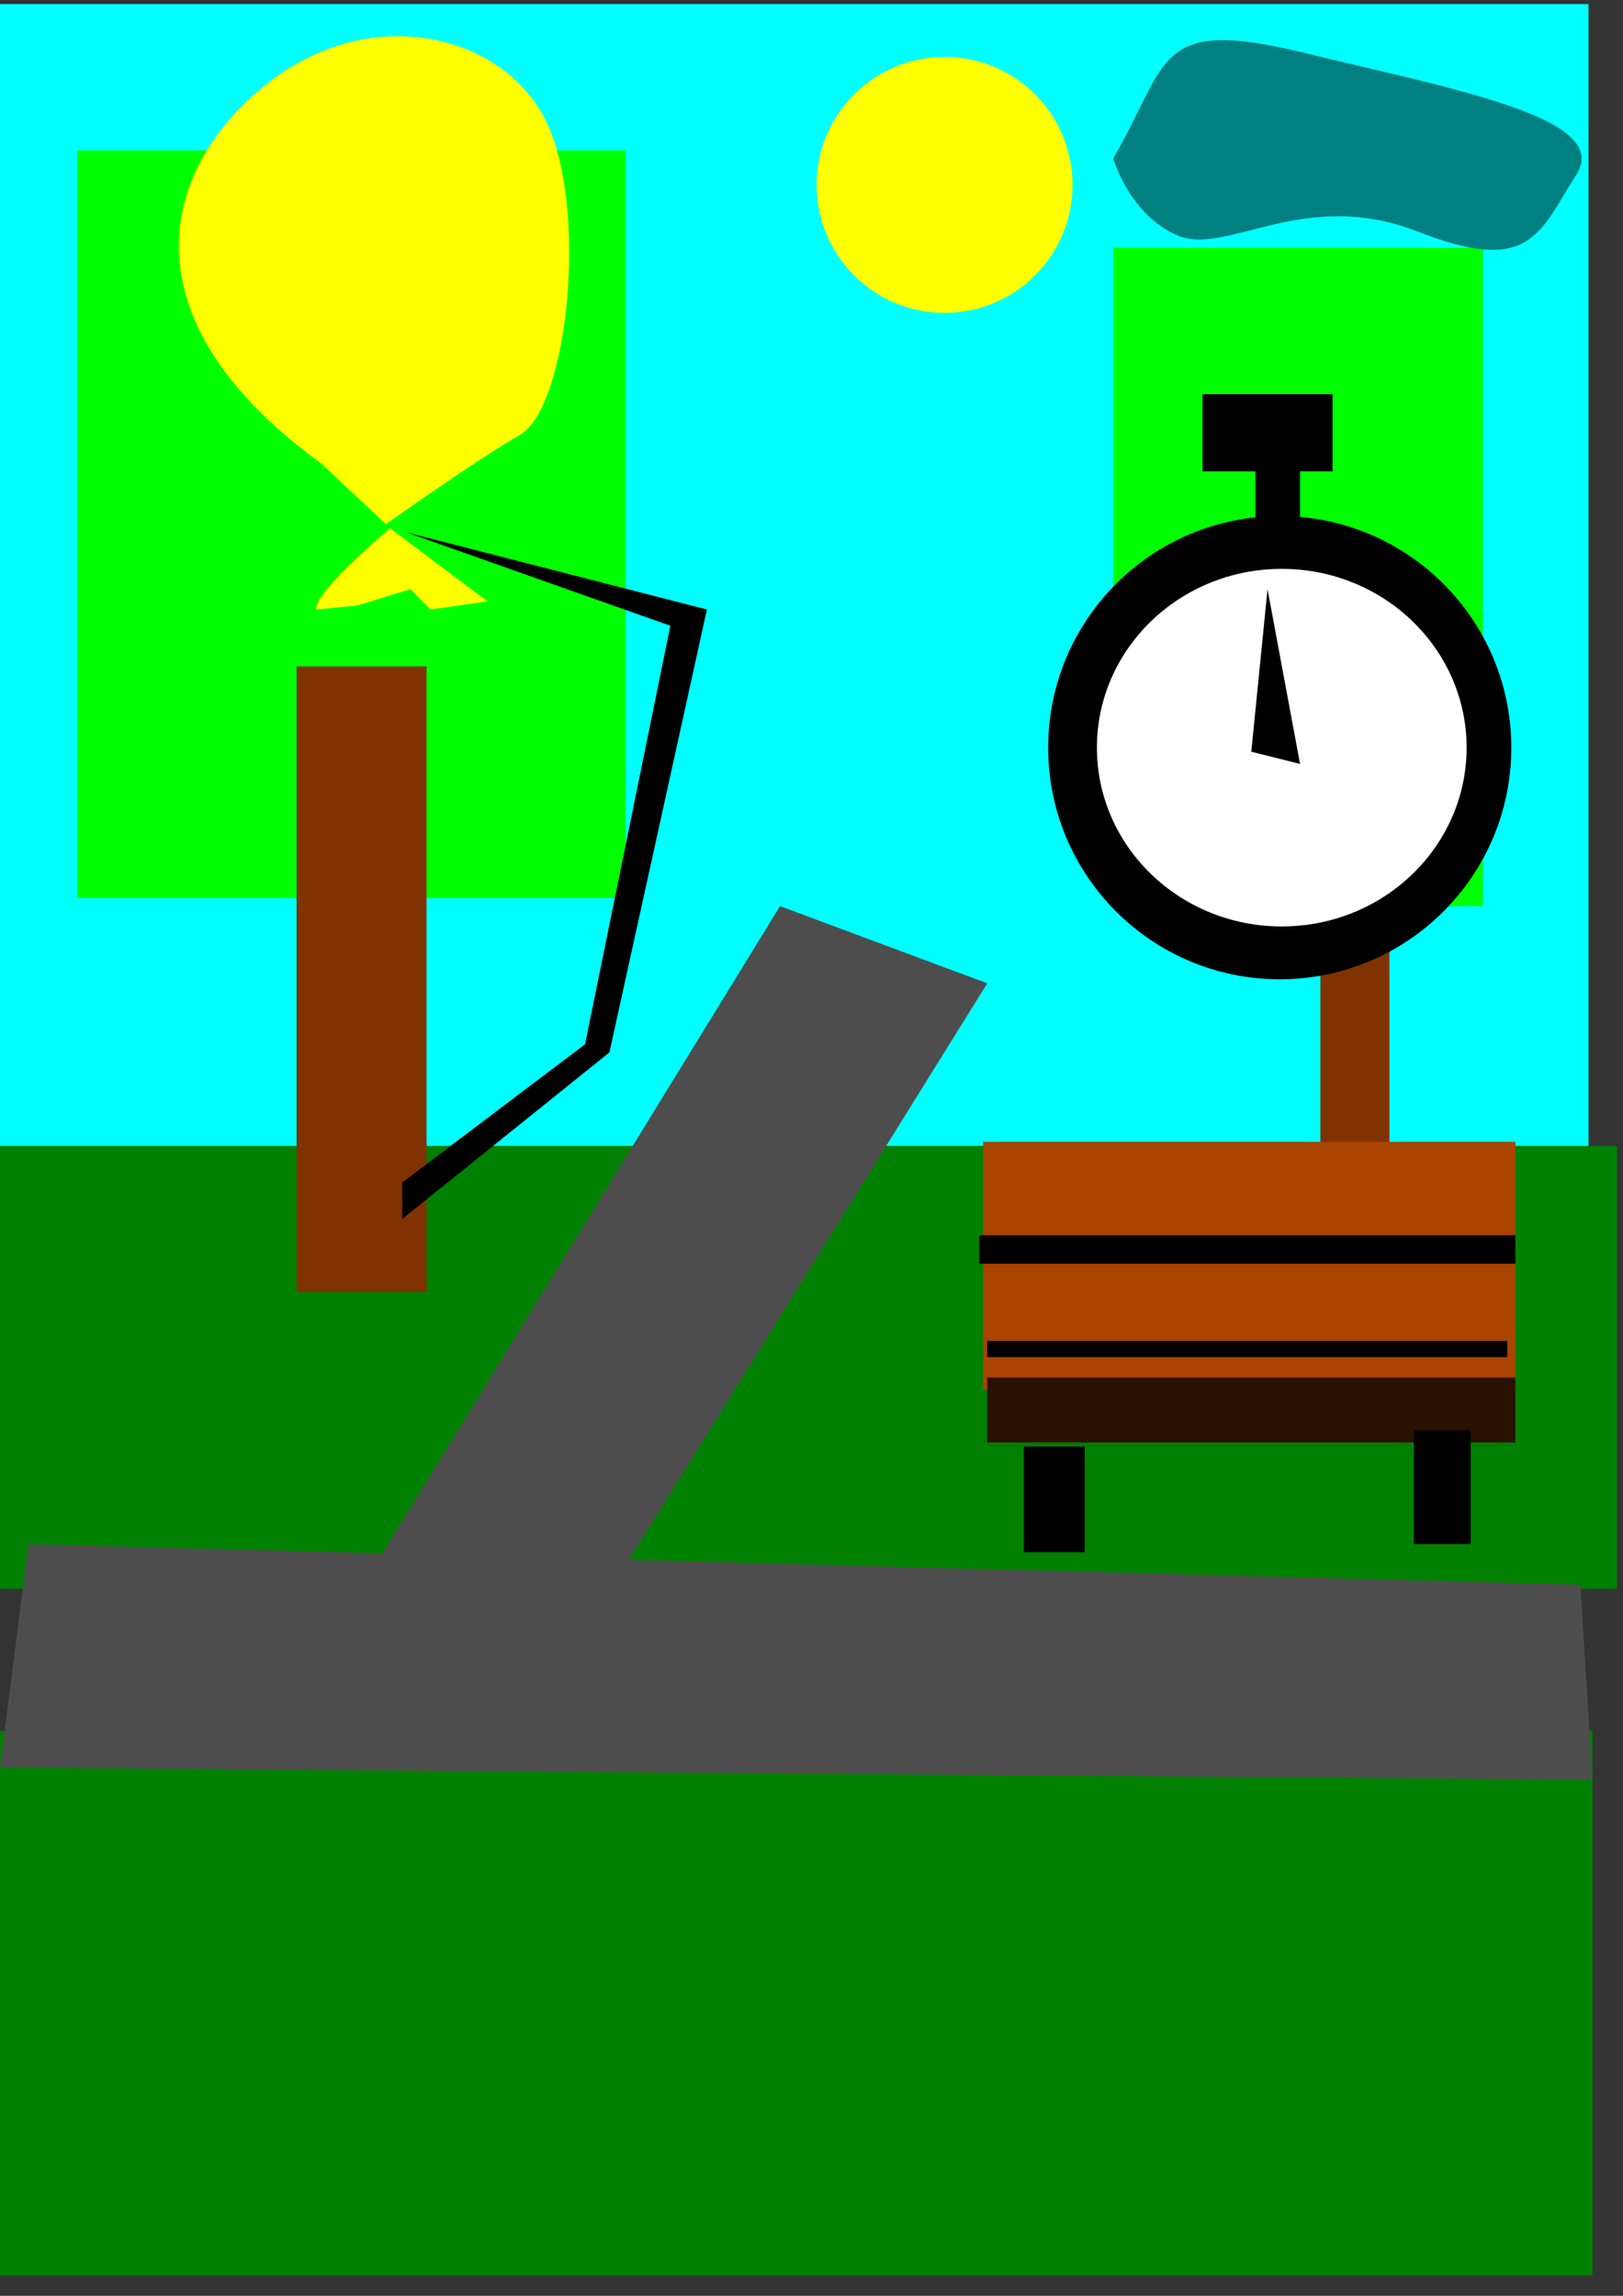 <?xml version="1.0" encoding="UTF-8" standalone="no"?>
<!-- Created with Inkscape (http://www.inkscape.org/) -->

<svg
   width="210mm"
   height="297mm"
   viewBox="0 0 210 297"
   version="1.1"
   id="svg5"
   inkscape:version="1.2.1 (9c6d41e410, 2022-07-14)"
   sodipodi:docname="рисунок.svg"
   xmlns:inkscape="http://www.inkscape.org/namespaces/inkscape"
   xmlns:sodipodi="http://sodipodi.sourceforge.net/DTD/sodipodi-0.dtd"
   xmlns="http://www.w3.org/2000/svg"
   xmlns:svg="http://www.w3.org/2000/svg">
  <rect x="0" y="0" width="210" height="297" fill="#333333" stroke="none"/>
  <sodipodi:namedview
     id="namedview7"
     pagecolor="#ffffff"
     bordercolor="#000000"
     borderopacity="0.25"
     inkscape:showpageshadow="2"
     inkscape:pageopacity="0.0"
     inkscape:pagecheckerboard="0"
     inkscape:deskcolor="#d1d1d1"
     inkscape:document-units="mm"
     showgrid="false"
     inkscape:zoom="0.50333193"
     inkscape:cx="397.3521"
     inkscape:cy="562.25322"
     inkscape:window-width="1366"
     inkscape:window-height="745"
     inkscape:window-x="-8"
     inkscape:window-y="-8"
     inkscape:window-maximized="1"
     inkscape:current-layer="layer2" />
  <defs
     id="defs2" />
  <g
     inkscape:groupmode="layer"
     id="layer2"
     inkscape:label="Слой 2">
    <rect
       style="fill:#00ffff;stroke-width:0.265"
       id="rect836"
       width="206.586"
       height="150.865"
       x="-1.051"
       y="0.526" />
    <rect
       style="fill:#008000;stroke-width:0.265"
       id="rect890"
       width="211.317"
       height="57.297"
       x="-2.103"
       y="148.237" />
    <rect
       style="fill:#00ff00;stroke-width:0.265"
       id="rect892"
       width="70.965"
       height="96.722"
       x="9.988"
       y="19.45" />
    <rect
       style="fill:#00ff00;stroke-width:0.265"
       id="rect946"
       width="47.835"
       height="85.158"
       x="144.032"
       y="32.065" />
    <rect
       style="fill:#803300;stroke-width:0.265"
       id="rect948"
       width="16.821"
       height="80.952"
       x="38.373"
       y="86.209" />
    <rect
       style="fill:#803300;stroke-width:0.265"
       id="rect1002"
       width="8.936"
       height="55.72"
       x="170.841"
       y="103.556" />
    <circle
       style="fill:#ffff00;stroke-width:0.265"
       id="path1056"
       cx="122.217"
       cy="23.918"
       r="16.558" />
    <path
       style="fill:#008080;stroke-width:0.265"
       d="m 144.032,20.501 c 7.359,-12.616 5.257,-18.398 24.706,-13.667 19.45,4.731 39.95,8.411 35.219,15.77 -4.731,7.359 -5.782,13.142 -20.501,7.359 -14.719,-5.782 -24.706,3.154 -31.014,0.526 -6.308,-2.628 -8.411,-9.988 -8.411,-9.988 z"
       id="path1058" />
  </g>
  <g
     inkscape:label="Слой 1"
     inkscape:groupmode="layer"
     id="layer1">
    <path
       style="fill:#ffff00;stroke-width:0.265"
       d="M 41.527,59.926 C 16.821,42.053 19.975,23.129 33.642,11.565 47.31,0 64.657,4.205 70.439,15.244 76.221,26.283 73.593,52.566 67.285,56.246 60.977,59.926 49.938,67.811 49.938,67.811 Z"
       id="path113" />
    <path
       style="fill:#ffff00;stroke-width:0.265"
       d="M 50.464,68.336 C 39.425,77.798 41.002,78.85 41.002,78.85 l 5.257,-0.526 6.834,-2.103 2.628,2.628 7.359,-1.051 z"
       id="path169" />
    <path
       style="fill:#000000;stroke-width:0.265"
       d="M 52.566,68.862 91.465,78.85 78.85,136.147 52.041,157.699 v -4.731 L 75.696,135.096 86.735,80.952 Z"
       id="path171" />
    <circle
       style="fill:#000000;stroke-width:0.265"
       id="path279"
       cx="165.584"
       cy="96.722"
       r="29.963" />
    <ellipse
       style="fill:#ffffff;stroke-width:0.333"
       id="path281"
       cx="165.847"
       cy="96.722"
       rx="23.918"
       ry="23.129" />
    <path
       style="fill:#000000;stroke-width:0.265"
       d="m 161.904,97.248 2.103,-21.027 4.205,22.604 z"
       id="path443" />
    <rect
       style="fill:#000000;stroke-width:0.265"
       id="rect497"
       width="5.782"
       height="7.359"
       x="162.43"
       y="59.926" />
    <rect
       style="fill:#000000;stroke-width:0.265"
       id="rect499"
       width="16.821"
       height="9.988"
       x="155.596"
       y="50.989" />
    <rect
       style="fill:#aa4400;stroke-width:0.265"
       id="rect501"
       width="68.862"
       height="32.065"
       x="127.211"
       y="147.712" />
    <rect
       style="fill:#2b1100;stroke-width:0.265"
       id="rect555"
       width="68.336"
       height="8.411"
       x="127.736"
       y="178.2" />
    <rect
       style="fill:#000000;stroke-width:0.265"
       id="rect609"
       width="7.885"
       height="13.667"
       x="132.467"
       y="187.136" />
    <rect
       style="fill:#000000;stroke-width:0.265"
       id="rect611"
       width="7.359"
       height="14.719"
       x="182.931"
       y="185.034" />
    <rect
       style="fill:#000000;stroke-width:0.265"
       id="rect667"
       width="69.388"
       height="3.68"
       x="126.685"
       y="159.802" />
    <rect
       style="fill:#000000;stroke-width:0.265"
       id="rect669"
       width="67.285"
       height="2.103"
       x="127.736"
       y="173.469" />
    <rect
       style="fill:#008000;stroke-width:0.265"
       id="rect671"
       width="206.06"
       height="70.439"
       x="0"
       y="223.933" />
    <path
       style="fill:#4d4d4d;stroke-width:0.265"
       d="M 0,228.664 206.06,230.241 204.483,205.009 3.68,199.752 Z"
       id="path725" />
    <path
       style="fill:#4d4d4d;stroke-width:0.265"
       d="m 47.31,204.483 53.618,-87.26 26.809,9.988 -50.989,82.004 z"
       id="path781" />
  </g>
</svg>
